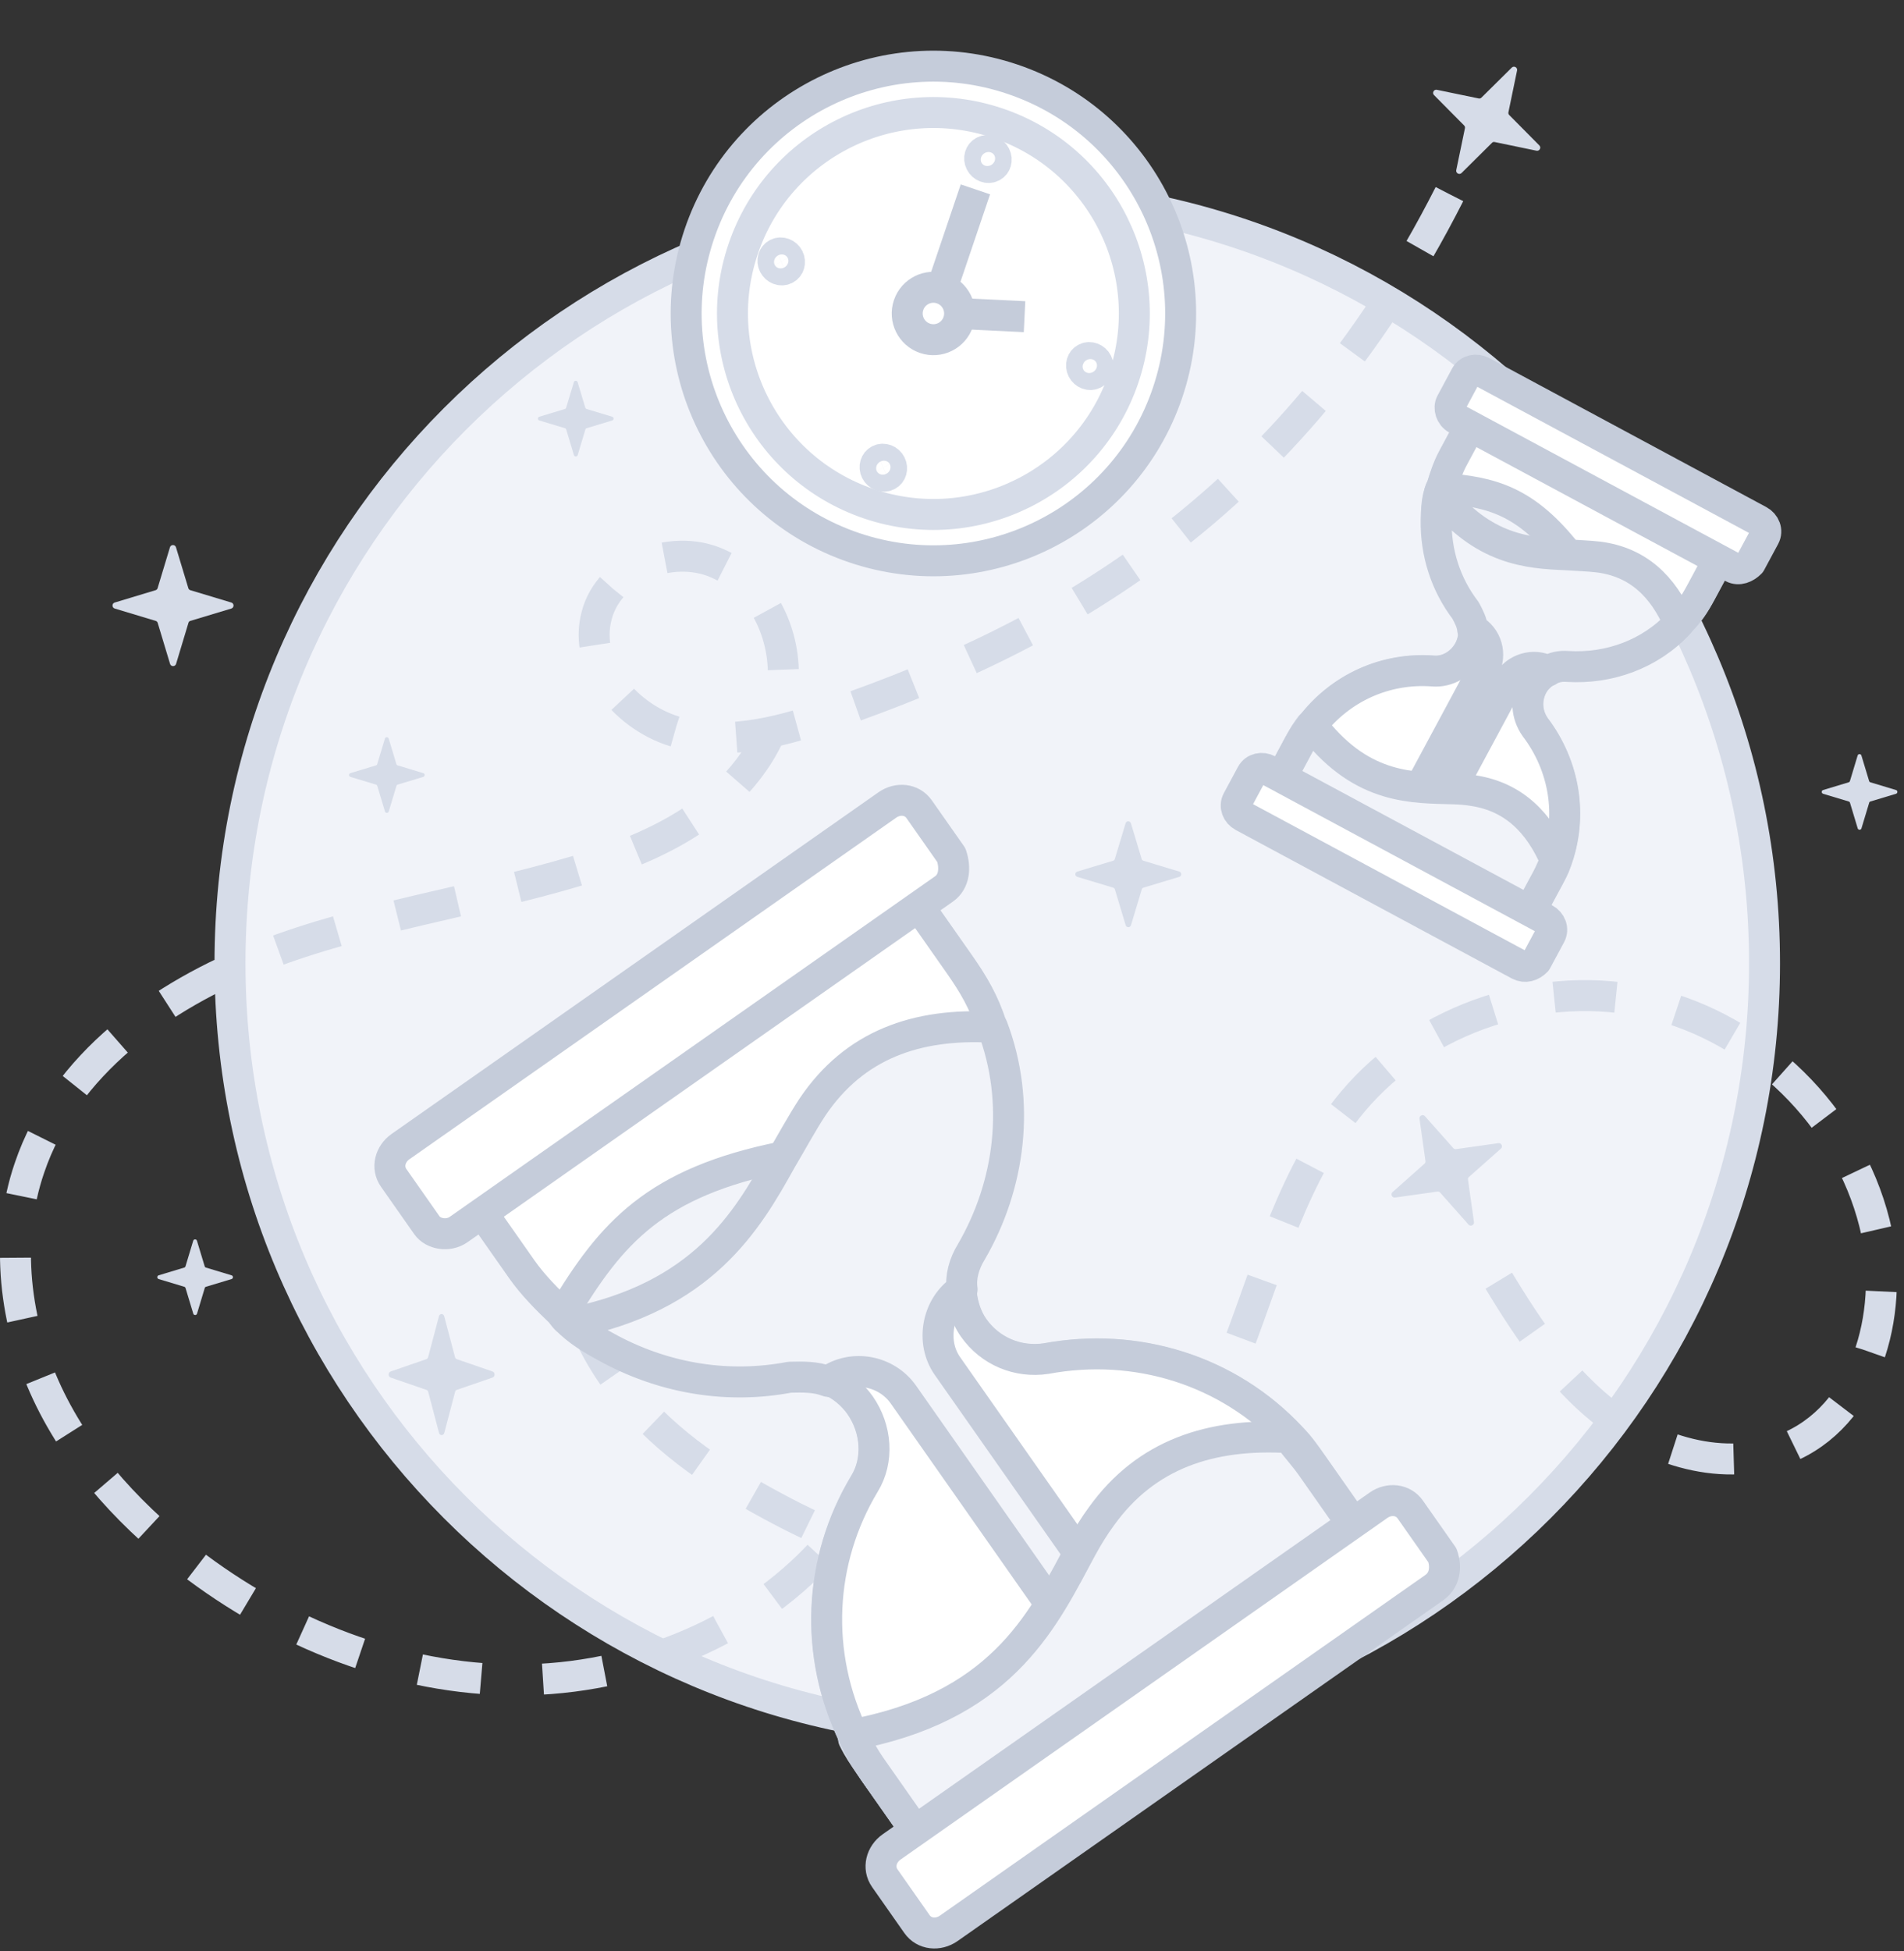 <svg width="123" height="126" viewBox="0 0 123 126" fill="none" xmlns="http://www.w3.org/2000/svg">
<rect x="0" y="0" width="123" height="126" fill="#333333" stroke="none"/>
<path d="M64.424 111.867C91.797 111.867 113.99 89.674 113.99 62.203C113.99 34.731 91.7 12.539 64.424 12.539C37.05 12.539 14.858 34.731 14.858 62.203C14.858 89.674 37.05 111.867 64.424 111.867Z" fill="#F1F3F9" stroke="#D6DCE8" stroke-width="2" stroke-miterlimit="10"/>
<path d="M93.634 12.539C83.242 33.022 67.989 41.17 54.008 46.036C50.764 47.181 47.233 48.183 43.893 47.324C40.553 46.465 37.642 43.078 38.549 39.739C39.36 36.638 43.368 35.111 46.279 36.352C49.237 37.592 50.859 41.027 50.573 44.223C50.287 47.419 48.331 50.234 45.849 52.19C43.321 54.146 40.315 55.339 37.261 56.245C30.533 58.249 23.519 59.203 16.982 61.731C10.398 64.26 4.147 68.791 1.904 75.422C0.282 80.145 0.95 85.488 3.05 89.973C5.149 94.457 8.728 98.226 12.736 101.231C18.891 105.811 26.477 108.673 34.112 108.482C41.746 108.291 49.476 104.952 54.199 98.941C58.923 92.93 60.307 84.2 56.967 77.283C54.676 72.513 49.476 68.601 44.275 69.746C40.171 70.7 37.165 74.707 36.736 78.953C36.306 83.198 38.167 87.397 40.935 90.545C43.702 93.741 47.376 95.984 51.193 97.939C56.776 100.754 63.361 102.901 69.134 100.515C74.621 98.273 77.818 92.596 79.918 87.11C82.017 81.624 83.591 75.661 87.409 71.129C91.989 65.691 99.719 63.162 106.638 64.784C113.556 66.406 119.377 72.131 121.095 79C122.431 84.343 120.809 91.022 115.799 93.36C111.886 95.22 107.067 93.885 103.679 91.213C100.292 88.541 98.001 84.725 95.806 81.004" stroke="#D6DCE8" stroke-width="2" stroke-miterlimit="10" stroke-dasharray="4 4"/>
<path d="M55.178 35.372C63.532 38.2 72.597 33.72 75.424 25.366C78.252 17.013 73.773 7.948 65.419 5.12C57.066 2.292 48.001 6.772 45.173 15.126C42.345 23.479 46.825 32.544 55.178 35.372Z" fill="white" stroke="#C5CCDA" stroke-width="2" stroke-miterlimit="10" stroke-linecap="round" stroke-linejoin="round"/>
<path d="M56.138 32.538C62.926 34.836 70.292 31.195 72.59 24.407C74.888 17.619 71.248 10.253 64.459 7.955C57.671 5.657 50.305 9.297 48.007 16.085C45.709 22.873 49.349 30.239 56.138 32.538Z" fill="white" stroke="#D6DCE8" stroke-width="2" stroke-miterlimit="10" stroke-linejoin="round"/>
<path d="M59.756 21.849C60.642 22.149 61.602 21.674 61.902 20.789C62.202 19.903 61.727 18.942 60.842 18.643C59.956 18.343 58.995 18.818 58.696 19.703C58.396 20.589 58.871 21.549 59.756 21.849Z" fill="white" stroke="#C5CCDA" stroke-width="2" stroke-miterlimit="10" stroke-linejoin="round"/>
<path d="M63.012 12.23L60.66 19.177" stroke="#C5CCDA" stroke-width="2" stroke-miterlimit="10" stroke-linejoin="round"/>
<path d="M62.083 20.254L66.186 20.452" stroke="#C5CCDA" stroke-width="2" stroke-miterlimit="10" stroke-linejoin="round"/>
<path d="M64.074 10.77C64.335 10.646 64.433 10.321 64.293 10.046C64.154 9.77 63.829 9.647 63.569 9.771C63.308 9.895 63.21 10.219 63.35 10.495C63.489 10.771 63.814 10.894 64.074 10.77Z" fill="white" stroke="#D6DCE8" stroke-width="2" stroke-miterlimit="10" stroke-linejoin="round"/>
<path d="M57.317 30.705C57.577 30.58 57.675 30.256 57.536 29.98C57.396 29.704 57.072 29.581 56.811 29.705C56.551 29.83 56.453 30.154 56.592 30.43C56.732 30.706 57.056 30.829 57.317 30.705Z" fill="white" stroke="#D6DCE8" stroke-width="2" stroke-miterlimit="10" stroke-linejoin="round"/>
<path d="M50.72 17.383C50.98 17.258 51.078 16.934 50.939 16.658C50.799 16.382 50.475 16.259 50.214 16.383C49.954 16.508 49.856 16.832 49.995 17.108C50.135 17.384 50.459 17.507 50.72 17.383Z" fill="white" stroke="#D6DCE8" stroke-width="2" stroke-miterlimit="10" stroke-linejoin="round"/>
<path d="M70.654 24.14C70.915 24.016 71.013 23.692 70.874 23.416C70.734 23.14 70.409 23.017 70.149 23.141C69.888 23.265 69.79 23.59 69.93 23.866C70.07 24.142 70.394 24.265 70.654 24.14Z" fill="white" stroke="#D6DCE8" stroke-width="2" stroke-miterlimit="10" stroke-linejoin="round"/>
<path d="M12.3 40.098L14.943 39.302C15.134 39.246 15.134 38.968 14.943 38.913L12.3 38.117C12.233 38.098 12.183 38.049 12.165 37.981L11.368 35.345C11.313 35.154 11.035 35.154 10.979 35.345L10.183 37.981C10.165 38.049 10.115 38.098 10.047 38.117L7.412 38.913C7.22 38.968 7.22 39.246 7.412 39.302L10.054 40.098C10.121 40.117 10.171 40.166 10.189 40.234L10.986 42.876C11.041 43.067 11.319 43.067 11.375 42.876L12.171 40.234C12.183 40.166 12.233 40.117 12.3 40.098Z" fill="#D6DCE8"/>
<path d="M96.556 9.173L99.258 9.733C99.452 9.776 99.585 9.532 99.443 9.392L97.501 7.432C97.45 7.383 97.43 7.316 97.446 7.247L98.004 4.551C98.046 4.356 97.802 4.224 97.662 4.366L95.705 6.302C95.656 6.353 95.589 6.373 95.521 6.357L92.824 5.8C92.629 5.757 92.497 6.001 92.639 6.141L94.581 8.101C94.632 8.15 94.651 8.217 94.635 8.286L94.075 10.988C94.033 11.182 94.277 11.315 94.417 11.173L96.377 9.231C96.42 9.177 96.487 9.157 96.556 9.173Z" fill="#D6DCE8"/>
<path d="M94.895 76.013L96.96 74.182C97.11 74.051 96.993 73.799 96.796 73.829L94.064 74.214C93.995 74.226 93.929 74.202 93.884 74.148L92.055 72.09C91.925 71.939 91.672 72.056 91.702 72.253L92.085 74.979C92.097 75.049 92.073 75.114 92.019 75.16L89.96 76.988C89.81 77.119 89.926 77.371 90.123 77.341L92.856 76.956C92.925 76.944 92.99 76.968 93.036 77.022L94.867 79.086C94.998 79.237 95.25 79.12 95.22 78.923L94.835 76.191C94.817 76.124 94.841 76.058 94.895 76.013Z" fill="#D6DCE8"/>
<path d="M73.872 57.326L76.183 56.629C76.351 56.581 76.351 56.338 76.183 56.289L73.872 55.592C73.812 55.576 73.769 55.533 73.753 55.474L73.056 53.167C73.007 53 72.764 53 72.716 53.167L72.019 55.474C72.003 55.533 71.96 55.576 71.9 55.592L69.594 56.289C69.426 56.338 69.426 56.581 69.594 56.629L71.906 57.326C71.965 57.342 72.008 57.385 72.024 57.445L72.721 59.756C72.77 59.924 73.013 59.924 73.061 59.756L73.758 57.445C73.769 57.385 73.812 57.342 73.872 57.326Z" fill="#D6DCE8"/>
<path d="M29.512 89.762L31.823 88.965C31.991 88.91 31.991 88.632 31.823 88.576L29.512 87.78C29.452 87.762 29.409 87.712 29.393 87.644L28.696 85.008C28.648 84.817 28.404 84.817 28.356 85.008L27.659 87.644C27.643 87.712 27.6 87.762 27.54 87.78L25.234 88.576C25.067 88.632 25.067 88.91 25.234 88.965L27.546 89.762C27.605 89.78 27.648 89.829 27.665 89.897L28.361 92.539C28.41 92.731 28.653 92.731 28.702 92.539L29.398 89.897C29.409 89.829 29.452 89.78 29.512 89.762Z" fill="#D6DCE8"/>
<path d="M25.692 50.672L27.343 50.174C27.463 50.139 27.463 49.966 27.343 49.931L25.692 49.433C25.65 49.422 25.619 49.391 25.607 49.349L25.11 47.701C25.075 47.582 24.901 47.582 24.866 47.701L24.369 49.349C24.357 49.391 24.326 49.422 24.284 49.433L22.637 49.931C22.517 49.966 22.517 50.139 22.637 50.174L24.288 50.672C24.33 50.683 24.361 50.714 24.373 50.757L24.87 52.408C24.905 52.527 25.079 52.527 25.113 52.408L25.611 50.757C25.619 50.714 25.65 50.683 25.692 50.672Z" fill="#D6DCE8"/>
<path d="M120.831 51.762L122.482 51.265C122.602 51.23 122.602 51.056 122.482 51.022L120.831 50.524C120.788 50.512 120.758 50.481 120.746 50.439L120.248 48.792C120.214 48.672 120.04 48.672 120.005 48.792L119.508 50.439C119.496 50.481 119.465 50.512 119.423 50.524L117.775 51.022C117.656 51.056 117.656 51.23 117.775 51.265L119.426 51.762C119.469 51.774 119.5 51.805 119.511 51.847L120.009 53.498C120.044 53.618 120.217 53.618 120.252 53.498L120.75 51.847C120.758 51.805 120.788 51.774 120.831 51.762Z" fill="#D6DCE8"/>
<path d="M37.897 27.654L39.548 27.156C39.668 27.121 39.668 26.948 39.548 26.913L37.897 26.415C37.855 26.404 37.824 26.373 37.812 26.331L37.315 24.683C37.28 24.564 37.106 24.564 37.072 24.683L36.574 26.331C36.562 26.373 36.532 26.404 36.489 26.415L34.842 26.913C34.722 26.948 34.722 27.121 34.842 27.156L36.493 27.654C36.535 27.665 36.566 27.696 36.578 27.739L37.075 29.39C37.11 29.509 37.284 29.509 37.319 29.39L37.816 27.739C37.824 27.696 37.855 27.665 37.897 27.654Z" fill="#D6DCE8"/>
<path d="M13.307 83.103L14.958 82.606C15.078 82.571 15.078 82.397 14.958 82.363L13.307 81.865C13.264 81.853 13.234 81.823 13.222 81.78L12.724 80.133C12.69 80.013 12.516 80.013 12.481 80.133L11.984 81.78C11.972 81.823 11.941 81.853 11.899 81.865L10.251 82.363C10.132 82.397 10.132 82.571 10.251 82.606L11.903 83.103C11.945 83.115 11.976 83.146 11.987 83.188L12.485 84.839C12.52 84.959 12.694 84.959 12.728 84.839L13.226 83.188C13.234 83.146 13.264 83.115 13.307 83.103Z" fill="#D6DCE8"/>
<path d="M58.692 57.591L61.979 62.276C62.918 63.615 63.56 64.734 64.05 66.245C65.882 71.094 65.199 76.425 62.677 80.762C62.209 81.518 61.971 82.399 62.086 83.174C62.106 84.016 62.356 84.982 62.893 85.747C63.966 87.277 65.766 88.012 67.574 87.742C73.381 86.664 79.353 88.467 83.444 92.874C83.942 93.38 84.344 93.954 84.814 94.623L88.1 99.309C88.503 99.882 88.81 100.523 89.145 101.001L61.033 120.722C60.602 120.311 60.133 119.642 59.798 119.163L56.511 114.478C56.175 114 55.936 113.455 55.6 112.977C55.466 112.786 55.361 112.432 55.159 112.145C52.57 106.827 52.88 100.761 55.841 95.83C56.778 94.317 56.632 92.279 55.559 90.749C55.089 90.08 54.361 89.449 53.576 89.144C53.509 89.048 53.414 89.115 53.414 89.115C52.629 88.81 51.787 88.83 50.945 88.85C47.041 89.59 43.041 88.972 39.432 87.082C38.513 86.585 37.594 86.088 36.799 85.362C36.569 85.238 36.368 84.951 36.234 84.76C35.372 83.938 34.443 83.02 33.705 81.968L30.418 77.283C30.351 77.187 30.217 76.996 30.082 76.805L58.385 56.95C58.491 57.304 58.558 57.4 58.692 57.591Z" fill="#F1F3F9" stroke="#D6DCE8" stroke-width="1.978" stroke-miterlimit="10" stroke-linecap="round" stroke-linejoin="round"/>
<path d="M74.536 102.547C74.536 102.547 64.422 111.925 63.742 111.973C63.293 112.146 59.314 113.796 56.779 114.861L56.108 113.904C55.773 113.426 55.438 112.948 55.131 112.308C55.255 112.078 55.312 111.752 55.369 111.427C56.666 107.378 60.698 101.126 69.195 101.442L74.536 102.547Z" fill="#F1F3F9" stroke="#D6DCE8" stroke-width="1.978" stroke-miterlimit="10" stroke-linecap="round" stroke-linejoin="round"/>
<path d="M58.692 57.591L61.979 62.276C62.918 63.615 63.56 64.734 64.05 66.245C65.882 71.094 65.199 76.425 62.677 80.762C62.209 81.518 61.971 82.399 62.086 83.174C62.106 84.016 62.356 84.982 62.893 85.747C63.966 87.277 65.766 88.012 67.574 87.742C73.381 86.664 79.353 88.467 83.444 92.874C83.942 93.38 84.344 93.954 84.814 94.623L88.1 99.309C88.503 99.882 88.81 100.523 89.145 101.001L61.033 120.722C60.602 120.311 60.133 119.642 59.798 119.163L56.511 114.478C56.175 114 55.936 113.455 55.6 112.977C55.466 112.786 55.361 112.432 55.159 112.145C52.57 106.827 52.88 100.761 55.841 95.83C56.778 94.317 56.632 92.279 55.559 90.749C55.089 90.08 54.361 89.449 53.576 89.144C53.509 89.048 53.414 89.115 53.414 89.115C52.629 88.81 51.787 88.83 50.945 88.85C47.041 89.59 43.041 88.972 39.432 87.082C38.513 86.585 37.594 86.088 36.799 85.362C36.569 85.238 36.368 84.951 36.234 84.76C35.372 83.938 34.443 83.02 33.705 81.968L30.418 77.283C30.351 77.187 30.217 76.996 30.082 76.805L58.385 56.95C58.491 57.304 58.558 57.4 58.692 57.591Z" fill="white" stroke="#C5CCDA" stroke-width="2" stroke-miterlimit="10"/>
<path d="M56.53 77.084L45.363 85.774L39.595 87.11C38.675 86.613 37.757 86.117 36.962 85.39C36.732 85.266 36.531 84.979 36.396 84.788C39.482 79.628 42.32 76.352 50.576 74.698C51.964 74.438 53.255 74.246 54.805 74.014C68.601 72.326 56.53 77.084 56.53 77.084Z" fill="#F1F3F9" stroke="#C5CCDA" stroke-width="1.978" stroke-miterlimit="10" stroke-linecap="round" stroke-linejoin="round"/>
<path d="M64.117 66.341C65.95 71.19 65.266 76.52 62.744 80.857C62.276 81.614 62.038 82.494 62.154 83.269L62.058 83.336C60.528 84.41 60.128 86.687 61.202 88.217L71.196 102.464L68.423 104.41L58.362 90.067C57.288 88.537 55.106 88.07 53.481 89.211C52.696 88.905 51.854 88.925 51.012 88.945C47.109 89.686 43.108 89.068 39.499 87.177C38.58 86.68 37.661 86.184 36.866 85.457C45.38 83.765 48.246 78.901 50.452 74.928C51.169 73.712 51.789 72.563 52.477 71.51C55.2 67.46 59.218 66.068 64.117 66.341Z" fill="#F1F3F9" stroke="#C5CCDA" stroke-width="2" stroke-miterlimit="10" stroke-linecap="round" stroke-linejoin="round"/>
<path d="M84.718 94.69L88.005 99.376C88.407 99.949 88.714 100.59 89.049 101.068L63.997 118.642L59.395 118.59L56.444 114.383C56.108 113.904 55.773 113.426 55.533 112.881C55.399 112.69 55.293 112.336 55.092 112.049C55.188 111.982 55.255 112.078 55.35 112.011C55.513 112.039 55.609 111.972 55.704 111.905C65.022 109.934 67.514 104.334 69.873 99.968C70.245 99.279 70.713 98.522 71.153 97.929C74.038 93.907 78.219 92.544 83.281 92.845C83.75 93.514 84.248 94.021 84.718 94.69Z" fill="#F1F3F9" stroke="#C5CCDA" stroke-width="2" stroke-miterlimit="10" stroke-linecap="round" stroke-linejoin="round"/>
<path d="M60.989 57.406L29.626 79.407C28.957 79.877 27.981 79.706 27.578 79.132L25.432 76.072C24.962 75.403 25.201 74.522 25.87 74.053L57.328 51.984C57.998 51.515 58.907 51.591 59.376 52.26L61.456 55.224C61.734 56.028 61.658 56.937 60.989 57.406Z" fill="white" stroke="#C5CCDA" stroke-width="2" stroke-miterlimit="10" stroke-linecap="round" stroke-linejoin="round"/>
<path d="M92.649 102.538L61.286 124.54C60.617 125.009 59.708 124.933 59.238 124.264L57.159 121.3C56.689 120.631 56.928 119.75 57.597 119.281L89.055 97.212C89.725 96.743 90.634 96.818 91.103 97.488L93.183 100.452C93.461 101.255 93.318 102.069 92.649 102.538Z" fill="white" stroke="#C5CCDA" stroke-width="2" stroke-miterlimit="10" stroke-linecap="round" stroke-linejoin="round"/>
<path d="M111.308 35.605L109.875 38.27C109.466 39.031 109.09 39.6 108.492 40.19C106.636 42.206 103.956 43.149 101.309 42.987C100.841 42.946 100.368 43.042 100.03 43.281C99.637 43.49 99.24 43.837 99.006 44.273C98.538 45.143 98.618 46.167 99.174 46.957C101.062 49.444 101.628 52.693 100.518 55.671C100.397 56.027 100.221 56.353 100.017 56.734L98.584 59.398C98.408 59.725 98.178 60.022 98.032 60.294L82.044 51.697C82.136 51.396 82.341 51.015 82.487 50.743L83.92 48.078C84.066 47.806 84.267 47.564 84.413 47.292C84.471 47.183 84.614 47.049 84.701 46.886C86.598 44.401 89.537 43.107 92.569 43.335C93.506 43.419 94.434 42.866 94.902 41.996C95.107 41.615 95.232 41.122 95.19 40.678C95.219 40.624 95.165 40.595 95.165 40.595C95.123 40.152 94.913 39.759 94.704 39.366C93.427 37.698 92.77 35.662 92.806 33.508C92.823 32.956 92.839 32.404 92.993 31.856C92.998 31.718 93.085 31.555 93.144 31.446C93.327 30.844 93.54 30.187 93.862 29.589L95.295 26.924C95.324 26.87 95.382 26.761 95.441 26.652L111.538 35.308C111.395 35.442 111.366 35.496 111.308 35.605Z" fill="#F1F3F9" stroke="#D6DCE8" stroke-width="1.978" stroke-miterlimit="10" stroke-linecap="round" stroke-linejoin="round"/>
<path d="M93.834 53.76C93.834 53.76 87.004 51.209 86.82 50.9C86.631 50.728 84.907 49.24 83.803 48.296L84.095 47.752C84.242 47.48 84.388 47.208 84.618 46.911C84.756 46.915 84.923 46.865 85.09 46.815C87.31 46.467 91.221 46.887 93.088 50.975L93.834 53.76Z" fill="#F1F3F9" stroke="#D6DCE8" stroke-width="1.978" stroke-miterlimit="10" stroke-linecap="round" stroke-linejoin="round"/>
<path d="M111.308 35.605L109.875 38.27C109.466 39.031 109.09 39.6 108.492 40.19C106.636 42.206 103.956 43.149 101.309 42.987C100.841 42.946 100.368 43.042 100.03 43.281C99.637 43.49 99.24 43.837 99.006 44.273C98.538 45.143 98.618 46.167 99.174 46.957C101.062 49.444 101.628 52.693 100.518 55.671C100.397 56.027 100.221 56.353 100.017 56.734L98.584 59.398C98.408 59.725 98.178 60.022 98.032 60.294L82.044 51.697C82.136 51.396 82.341 51.015 82.487 50.743L83.92 48.078C84.066 47.806 84.267 47.564 84.413 47.292C84.471 47.183 84.614 47.049 84.701 46.886C86.598 44.401 89.537 43.107 92.569 43.335C93.506 43.419 94.434 42.866 94.902 41.996C95.107 41.615 95.232 41.122 95.19 40.678C95.219 40.624 95.165 40.595 95.165 40.595C95.123 40.152 94.913 39.759 94.704 39.366C93.427 37.698 92.77 35.662 92.806 33.508C92.823 32.956 92.839 32.404 92.993 31.856C92.998 31.718 93.085 31.555 93.144 31.446C93.327 30.844 93.54 30.187 93.862 29.589L95.295 26.924C95.324 26.87 95.382 26.761 95.441 26.652L111.538 35.308C111.395 35.442 111.366 35.496 111.308 35.605Z" fill="white" stroke="#C5CCDA" stroke-width="2" stroke-miterlimit="10"/>
<path d="M101.587 39.211L94.832 35.999L92.832 33.592C92.848 33.04 92.864 32.488 93.019 31.94C93.023 31.802 93.111 31.639 93.169 31.53C96.339 31.762 98.56 32.325 101.301 35.832C101.753 36.426 102.151 36.99 102.628 37.667C106.7 43.783 101.587 39.211 101.587 39.211Z" fill="#F1F3F9" stroke="#C5CCDA" stroke-width="1.978" stroke-miterlimit="10" stroke-linecap="round" stroke-linejoin="round"/>
<path d="M108.462 40.244C106.607 42.261 103.927 43.203 101.28 43.042C100.811 43 100.339 43.097 100 43.335L99.946 43.306C99.076 42.838 97.905 43.19 97.437 44.06L93.08 52.163L91.503 51.315L95.889 43.158C96.357 42.288 96.06 41.146 95.135 40.649C95.093 40.206 94.884 39.813 94.674 39.42C93.398 37.752 92.74 35.716 92.777 33.562C92.793 33.01 92.81 32.458 92.964 31.91C95.785 35.53 98.762 35.729 101.163 35.828C101.907 35.878 102.597 35.898 103.258 35.973C105.817 36.298 107.428 37.865 108.462 40.244Z" fill="#F1F3F9" stroke="#C5CCDA" stroke-width="2" stroke-miterlimit="10" stroke-linecap="round" stroke-linejoin="round"/>
<path d="M99.962 56.705L98.529 59.369C98.354 59.696 98.124 59.993 97.978 60.264L83.73 52.603L82.663 50.417L83.949 48.024C84.095 47.752 84.242 47.48 84.442 47.238C84.501 47.129 84.643 46.995 84.731 46.832C84.785 46.861 84.756 46.915 84.81 46.945C84.835 47.028 84.889 47.057 84.944 47.087C88.087 51.02 91.323 50.868 93.945 50.946C94.359 50.958 94.828 50.999 95.213 51.066C97.797 51.474 99.433 53.125 100.493 55.588C100.288 55.968 100.167 56.324 99.962 56.705Z" fill="#F1F3F9" stroke="#C5CCDA" stroke-width="2" stroke-miterlimit="10" stroke-linecap="round" stroke-linejoin="round"/>
<path d="M111.939 36.646L94.103 27.055C93.722 26.85 93.571 26.348 93.747 26.022L94.682 24.282C94.887 23.901 95.359 23.805 95.74 24.009L113.631 33.63C114.012 33.834 114.192 34.282 113.987 34.663L113.081 36.348C112.767 36.67 112.32 36.85 111.939 36.646Z" fill="white" stroke="#C5CCDA" stroke-width="2" stroke-miterlimit="10" stroke-linecap="round" stroke-linejoin="round"/>
<path d="M98.138 62.313L80.301 52.722C79.921 52.518 79.741 52.07 79.945 51.69L80.852 50.004C81.056 49.623 81.529 49.527 81.91 49.731L99.801 59.352C100.181 59.556 100.362 60.004 100.157 60.384L99.25 62.07C98.937 62.392 98.519 62.518 98.138 62.313Z" fill="white" stroke="#C5CCDA" stroke-width="2" stroke-miterlimit="10" stroke-linecap="round" stroke-linejoin="round"/>
</svg>
